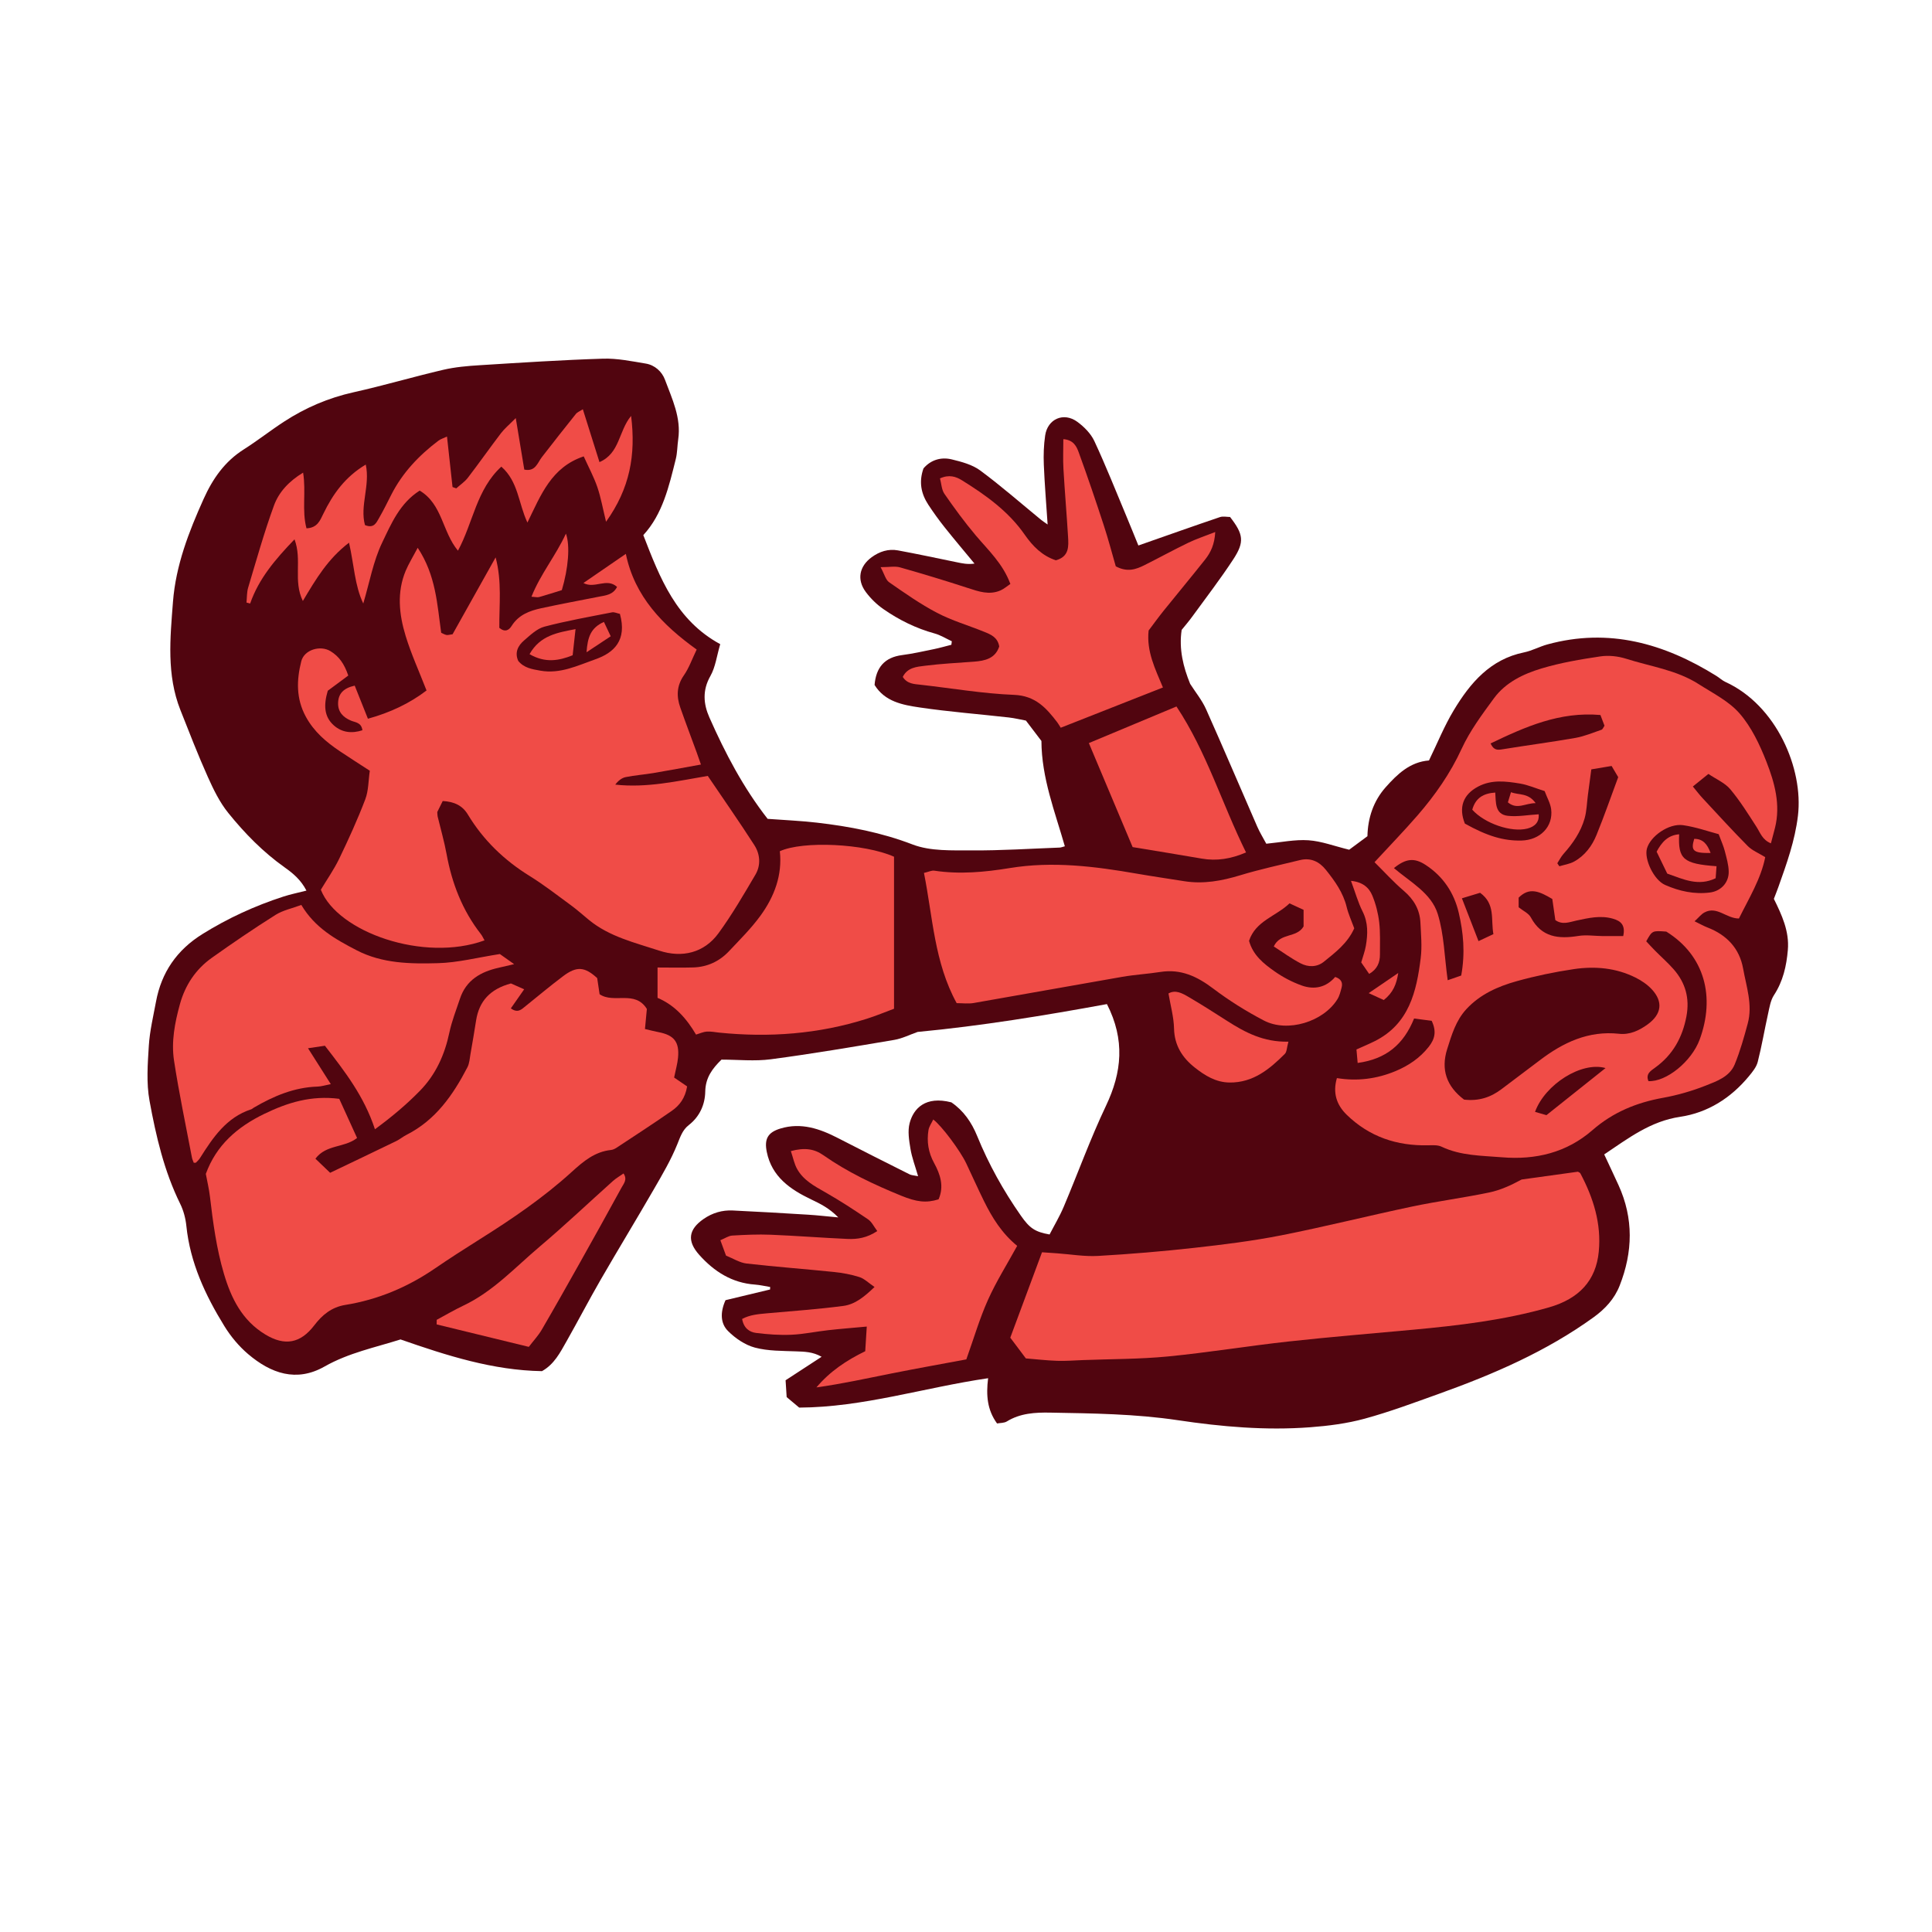 <svg version="1.1" id="svg" xmlns="http://www.w3.org/2000/svg" xmlns:xlink="http://www.w3.org/1999/xlink" x="0px" y="0px"
	 width="200px" height="200px" viewBox="0 0 200 200" enable-background="new 0 0 200 200" xml:space="preserve">
<path class="stroke" fill="#51050f"  fill-rule="evenodd" clip-rule="evenodd" d="M114.589,103.943c-6.464,1.185-13.016,2.26-19.596,2.882
	c-0.808,0.282-1.595,0.686-2.427,0.826c-4.249,0.717-8.498,1.44-12.77,2.005c-1.672,0.221-3.398,0.036-5.108,0.036
	c-0.954,0.933-1.654,1.868-1.681,3.308c-0.024,1.342-0.574,2.59-1.709,3.472c-0.654,0.509-0.878,1.229-1.187,1.988
	c-0.651,1.613-1.548,3.135-2.423,4.649c-1.808,3.132-3.691,6.22-5.499,9.351c-1.221,2.117-2.349,4.287-3.554,6.413
	c-0.652,1.151-1.262,2.357-2.53,3.068c-5.062-0.083-9.82-1.602-14.643-3.283c-2.597,0.826-5.363,1.383-7.858,2.8
	c-2.93,1.667-5.57,0.708-7.913-1.279c-0.96-0.814-1.81-1.836-2.47-2.911c-1.968-3.192-3.538-6.553-3.929-10.363
	c-0.079-0.777-0.292-1.587-0.637-2.285c-1.665-3.378-2.507-7.012-3.175-10.664c-0.34-1.849-0.192-3.812-0.073-5.711
	c0.097-1.524,0.461-3.035,0.741-4.544c0.564-3.044,2.16-5.357,4.81-7.008c2.641-1.644,5.433-2.926,8.382-3.88
	c0.738-0.239,1.506-0.394,2.384-0.618c-0.583-1.124-1.396-1.792-2.241-2.392c-2.239-1.586-4.143-3.531-5.849-5.644
	c-0.889-1.1-1.536-2.43-2.12-3.734c-1.019-2.276-1.922-4.604-2.839-6.924c-1.443-3.649-1.059-7.434-0.768-11.205
	c0.294-3.777,1.636-7.235,3.174-10.65c0.944-2.096,2.184-3.874,4.158-5.125c1.431-0.907,2.765-1.963,4.186-2.885
	c2.204-1.432,4.579-2.45,7.169-3.026c3.115-0.693,6.182-1.602,9.289-2.327c1.234-0.288,2.521-0.399,3.79-0.477
	c4.249-0.265,8.5-0.543,12.755-0.677c1.467-0.046,2.953,0.266,4.416,0.507c0.951,0.156,1.686,0.84,1.996,1.677
	c0.734,1.979,1.691,3.933,1.37,6.158c-0.1,0.683-0.087,1.389-0.253,2.053c-0.707,2.838-1.364,5.706-3.361,7.872
	c1.727,4.462,3.4,8.808,7.962,11.287c-0.358,1.215-0.491,2.369-1.018,3.298c-0.838,1.475-0.725,2.884-0.104,4.287
	c1.637,3.704,3.516,7.279,6.03,10.499c1.718,0.129,3.418,0.199,5.104,0.394c3.381,0.39,6.674,1.021,9.904,2.26
	c1.856,0.712,4.079,0.6,6.139,0.613c3.027,0.019,6.056-0.18,9.084-0.293c0.152-0.006,0.303-0.074,0.536-0.134
	c-1.026-3.581-2.407-7.064-2.425-10.904c-0.494-0.649-1.008-1.324-1.604-2.108c-0.548-0.101-1.163-0.254-1.786-0.324
	c-3.069-0.347-6.154-0.583-9.207-1.034c-1.761-0.26-3.606-0.594-4.675-2.33c0.151-1.816,1.036-2.859,2.861-3.094
	c1.104-0.143,2.195-0.392,3.288-0.616c0.605-0.124,1.202-0.298,1.802-0.45c0.016-0.122,0.029-0.243,0.045-0.364
	c-0.593-0.274-1.16-0.636-1.781-0.806c-1.926-0.53-3.688-1.4-5.311-2.53c-0.684-0.476-1.312-1.093-1.811-1.762
	c-0.953-1.282-0.674-2.668,0.611-3.605c0.812-0.591,1.727-0.886,2.713-0.704c2.035,0.375,4.058,0.811,6.086,1.226
	c0.56,0.115,1.115,0.246,1.841,0.141c-1.036-1.256-2.089-2.497-3.102-3.77c-0.594-0.748-1.155-1.527-1.68-2.326
	c-0.734-1.124-1.002-2.341-0.499-3.757c0.734-0.861,1.789-1.213,2.94-0.931c1.017,0.248,2.118,0.541,2.937,1.146
	c2.173,1.61,4.214,3.4,6.309,5.117c0.152,0.125,0.321,0.229,0.665,0.473c-0.146-2.205-0.312-4.196-0.394-6.192
	c-0.04-1.005-0.008-2.028,0.139-3.021c0.253-1.717,1.914-2.447,3.322-1.421c0.708,0.516,1.407,1.222,1.771,2
	c1.189,2.552,2.227,5.175,3.315,7.774c0.424,1.013,0.832,2.032,1.242,3.034c2.93-1.025,5.676-2.001,8.437-2.937
	c0.33-0.113,0.731-0.015,1.055-0.015c1.381,1.781,1.517,2.569,0.342,4.37c-1.336,2.045-2.834,3.987-4.273,5.967
	c-0.342,0.471-0.726,0.913-1.079,1.353c-0.3,1.995,0.169,3.849,0.879,5.586c0.553,0.869,1.225,1.686,1.643,2.617
	c1.803,4.032,3.525,8.101,5.296,12.148c0.271,0.625,0.637,1.21,0.942,1.784c1.529-0.144,2.96-0.453,4.362-0.358
	c1.348,0.091,2.665,0.6,4.219,0.979c0.472-0.351,1.152-0.853,1.89-1.4c0.038-1.877,0.618-3.637,1.884-5.064
	c1.202-1.353,2.519-2.624,4.486-2.776c0.86-1.765,1.58-3.557,2.562-5.189c1.704-2.831,3.781-5.288,7.285-6.001
	c0.825-0.168,1.596-0.599,2.414-0.823c6.357-1.74,12.095-0.103,17.502,3.266c0.315,0.197,0.594,0.466,0.926,0.618
	c5.273,2.403,8.093,8.969,7.506,13.859c-0.311,2.59-1.167,4.954-2.019,7.355c-0.142,0.4-0.301,0.795-0.472,1.241
	c0.818,1.659,1.613,3.351,1.447,5.293c-0.143,1.66-0.496,3.238-1.437,4.674c-0.357,0.546-0.464,1.273-0.612,1.935
	c-0.369,1.657-0.649,3.335-1.069,4.978c-0.137,0.537-0.544,1.033-0.911,1.478c-1.865,2.257-4.26,3.782-7.127,4.206
	c-3.061,0.454-5.348,2.212-7.854,3.891c0.505,1.083,1.001,2.129,1.482,3.183c1.571,3.447,1.484,6.919,0.118,10.396
	c-0.542,1.38-1.504,2.417-2.702,3.283c-4.887,3.531-10.351,5.892-15.981,7.911c-2.552,0.915-5.101,1.87-7.712,2.583
	c-1.83,0.5-3.758,0.748-5.657,0.89c-4.59,0.346-9.159-0.054-13.698-0.733c-4.384-0.655-8.796-0.704-13.208-0.783
	c-1.555-0.028-3.09,0.058-4.479,0.911c-0.284,0.175-0.691,0.15-1.016,0.212c-1.015-1.401-1.147-2.899-0.926-4.685
	c-6.625,0.969-12.936,3.013-19.556,3.042c-0.432-0.361-0.834-0.699-1.298-1.088c-0.033-0.509-0.066-1.028-0.111-1.742
	c1.174-0.766,2.358-1.538,3.729-2.431c-0.921-0.523-1.769-0.528-2.643-0.561c-1.428-0.054-2.899-0.027-4.26-0.388
	c-1.017-0.271-2.027-0.958-2.783-1.715c-0.782-0.782-0.835-1.913-0.262-3.195c1.459-0.35,3.035-0.728,4.611-1.106
	c0.004-0.086,0.008-0.173,0.012-0.259c-0.525-0.086-1.048-0.211-1.576-0.25c-2.381-0.172-4.219-1.346-5.764-3.073
	c-1.288-1.439-1.123-2.633,0.453-3.722c0.917-0.633,1.924-0.926,3.014-0.875c2.605,0.122,5.209,0.276,7.811,0.436
	c0.939,0.058,1.877,0.167,3.115,0.281c-0.949-0.968-1.865-1.411-2.811-1.863c-2.16-1.032-4.074-2.342-4.594-4.921
	c-0.269-1.335,0.106-2.021,1.411-2.416c2.146-0.652,4.086,0.018,5.979,0.997c2.459,1.271,4.935,2.51,7.407,3.751
	c0.178,0.089,0.4,0.09,0.868,0.187c-0.303-1.052-0.641-1.929-0.79-2.837c-0.145-0.872-0.303-1.83-0.087-2.653
	c0.397-1.516,1.628-2.849,4.321-2.156c1.257,0.855,2.096,2.072,2.668,3.477c1.192,2.926,2.718,5.666,4.525,8.25
	c0.921,1.319,1.476,1.684,2.974,1.951c0.47-0.914,1.04-1.864,1.467-2.874c1.472-3.479,2.755-7.046,4.376-10.455
	C116.139,111.002,116.481,107.648,114.589,103.943z"/>
<path fill-rule="evenodd" clip-rule="evenodd" fill="#f04c47" class="fill" d="M138.396,111.604c2.077,0.342,4.113,0.092,6.068-0.723
	c1.344-0.561,2.52-1.351,3.439-2.517c0.618-0.786,0.834-1.578,0.303-2.692c-0.548-0.07-1.19-0.153-1.821-0.235
	c-1.081,2.67-2.873,4.195-5.841,4.599c-0.047-0.536-0.088-0.985-0.124-1.395c0.752-0.34,1.335-0.581,1.898-0.864
	c3.552-1.781,4.325-5.133,4.755-8.618c0.147-1.199,0.026-2.438-0.032-3.655c-0.067-1.346-0.681-2.397-1.722-3.286
	c-1.073-0.915-2.025-1.973-3.029-2.965c1.594-1.727,3.071-3.249,4.458-4.849c1.813-2.094,3.384-4.333,4.56-6.89
	c0.857-1.861,2.119-3.558,3.34-5.223c1.21-1.65,3.05-2.528,4.934-3.094c1.976-0.595,4.038-0.942,6.084-1.247
	c0.86-0.128,1.829-0.024,2.662,0.241c2.524,0.805,5.221,1.16,7.505,2.622c1.477,0.945,3.146,1.771,4.258,3.056
	c1.22,1.409,2.075,3.215,2.765,4.976c0.851,2.171,1.488,4.459,0.889,6.859c-0.127,0.504-0.265,1.003-0.422,1.599
	c-0.891-0.364-1.101-1.096-1.492-1.703c-0.858-1.333-1.703-2.692-2.718-3.903c-0.55-0.653-1.438-1.022-2.261-1.58
	c-0.59,0.477-1.055,0.854-1.609,1.302c0.405,0.489,0.688,0.865,1.008,1.208c1.547,1.662,3.079,3.343,4.677,4.958
	c0.46,0.462,1.12,0.722,1.807,1.147c-0.438,2.234-1.685,4.255-2.722,6.351c-1.305,0.008-2.281-1.329-3.578-0.621
	c-0.326,0.178-0.573,0.506-1.014,0.909c0.606,0.294,0.961,0.497,1.336,0.642c1.989,0.767,3.312,2.155,3.69,4.258
	c0.335,1.869,1.001,3.74,0.48,5.673c-0.384,1.431-0.788,2.868-1.348,4.234c-0.525,1.283-1.849,1.746-3.009,2.204
	c-1.419,0.561-2.916,0.991-4.42,1.264c-2.736,0.494-5.175,1.492-7.296,3.342c-2.679,2.337-5.892,3.104-9.378,2.813
	c-2.11-0.175-4.256-0.149-6.245-1.095c-0.4-0.191-0.933-0.153-1.404-0.144c-3.231,0.067-6.068-0.876-8.421-3.165
	C138.341,114.358,137.954,113.105,138.396,111.604z M151.562,113.832c1.534,0.177,2.76-0.244,3.863-1.076
	c1.316-0.992,2.635-1.979,3.946-2.977c2.434-1.854,5.056-3.108,8.239-2.762c1.102,0.12,2.075-0.332,2.964-0.98
	c1.437-1.047,1.621-2.342,0.406-3.638c-0.461-0.491-1.061-0.895-1.667-1.198c-2.018-1.01-4.198-1.201-6.384-0.879
	c-1.99,0.293-3.974,0.709-5.913,1.247c-1.948,0.543-3.8,1.358-5.227,2.907c-1.086,1.18-1.515,2.665-1.978,4.127
	C149.141,110.729,149.748,112.463,151.562,113.832z M170.646,111.917c1.832,0.099,4.463-2.016,5.306-4.31
	c1.605-4.375,0.556-8.669-3.457-11.168c-1.456-0.11-1.456-0.11-2.078,1.005c0.284,0.303,0.596,0.646,0.92,0.974
	c0.636,0.641,1.319,1.24,1.914,1.917c1.228,1.398,1.681,3.005,1.328,4.877c-0.414,2.195-1.411,3.988-3.23,5.301
	C170.859,110.864,170.344,111.18,170.646,111.917z M177.918,86.354c-1.052-0.276-2.35-0.74-3.685-0.932
	c-1.48-0.212-3.4,1.147-3.747,2.433c-0.292,1.089,0.713,3.235,1.882,3.752c1.47,0.651,3.03,0.993,4.653,0.784
	c1.124-0.146,1.951-1.015,1.934-2.162c-0.011-0.722-0.231-1.449-0.414-2.16C178.416,87.578,178.197,87.109,177.918,86.354z
	 M159.899,81.893c-0.938-0.295-1.727-0.644-2.55-0.78c-1.458-0.24-2.936-0.432-4.346,0.319c-1.54,0.817-2.032,2.144-1.361,3.825
	c2.309,1.291,4,1.798,5.853,1.756c1.938-0.044,3.307-1.44,3.08-3.242C160.499,83.164,160.16,82.591,159.899,81.893z
	 M151.265,100.987c0.43-2.388,0.216-4.451-0.25-6.472c-0.481-2.09-1.627-3.803-3.449-4.987c-1.163-0.756-2.042-0.657-3.267,0.337
	c1.689,1.44,3.863,2.583,4.534,4.74c0.659,2.122,0.694,4.438,1.032,6.869C150.322,101.315,150.821,101.143,151.265,100.987z
	 M161.008,95.248c-0.125-0.867-0.234-1.616-0.315-2.186c-1.309-0.774-2.356-1.271-3.483-0.136c0,0.317,0,0.675,0,0.995
	c0.467,0.374,1.033,0.62,1.261,1.046c1.115,2.083,2.878,2.249,4.927,1.92c0.814-0.131,1.672,0.007,2.51,0.015
	c0.709,0.007,1.421,0.001,2.127,0.001c0.251-1.144-0.252-1.567-1.062-1.8c-1.285-0.37-2.533-0.074-3.783,0.194
	C162.472,95.451,161.756,95.774,161.008,95.248z M164.732,79.646c-0.133,0.994-0.242,1.816-0.351,2.637
	c-0.109,0.819-0.121,1.666-0.346,2.451c-0.397,1.393-1.208,2.574-2.173,3.652c-0.26,0.289-0.436,0.65-0.649,0.979
	c0.071,0.104,0.141,0.208,0.211,0.311c0.514-0.157,1.071-0.234,1.53-0.488c1.107-0.61,1.852-1.609,2.314-2.746
	c0.814-1.992,1.519-4.029,2.248-5.992c-0.266-0.451-0.445-0.755-0.683-1.157C166.197,79.399,165.597,79.5,164.732,79.646z
	 M154.305,76.961c0.334,0.747,0.754,0.684,1.265,0.6c2.503-0.408,5.019-0.734,7.517-1.173c0.924-0.162,1.811-0.541,2.707-0.847
	c0.117-0.041,0.181-0.24,0.303-0.415c-0.141-0.37-0.285-0.749-0.421-1.109C161.459,73.646,157.891,75.239,154.305,76.961z
	 M166.205,110.566c-2.479-0.71-6.268,1.691-7.298,4.535c0.523,0.151,1.036,0.299,1.181,0.34
	C162.292,113.686,164.197,112.167,166.205,110.566z M153.055,97.425c0.543-0.255,1.049-0.492,1.541-0.723
	c-0.278-1.561,0.225-3.115-1.376-4.281c-0.493,0.149-1.101,0.333-1.884,0.571C151.917,94.488,152.416,95.777,153.055,97.425z"/>
<path fill-rule="evenodd" clip-rule="evenodd" fill="#f04c47" class="fill" d="M73.268,80.322c1.628,2.405,3.271,4.754,4.821,7.165
	c0.601,0.935,0.692,2.074,0.111,3.06c-1.214,2.061-2.419,4.143-3.827,6.069c-1.485,2.029-3.761,2.573-6.132,1.794
	c-2.524-0.831-5.145-1.435-7.271-3.175c-0.615-0.503-1.207-1.039-1.847-1.508c-1.416-1.038-2.807-2.122-4.295-3.045
	c-2.636-1.632-4.794-3.709-6.394-6.36c-0.579-0.96-1.44-1.333-2.604-1.402c-0.212,0.432-0.417,0.845-0.565,1.144
	c0.021,0.254,0.017,0.363,0.041,0.465c0.31,1.292,0.684,2.572,0.922,3.876c0.555,3.038,1.634,5.834,3.547,8.286
	c0.15,0.192,0.251,0.425,0.383,0.656c-6.281,2.295-15.223-0.856-16.945-5.243c0.621-1.036,1.358-2.084,1.908-3.223
	c0.967-2.008,1.894-4.043,2.688-6.124c0.347-0.905,0.322-1.95,0.473-2.969c-1.133-0.736-2.117-1.36-3.084-2.009
	c-1.425-0.954-2.693-2.028-3.543-3.594c-1.016-1.874-0.957-3.79-0.468-5.729c0.301-1.189,1.962-1.698,3.031-1.043
	c0.866,0.531,1.417,1.285,1.835,2.521c-0.744,0.551-1.497,1.11-2.121,1.572c-0.433,1.46-0.403,2.673,0.629,3.59
	c0.835,0.74,1.859,0.858,2.957,0.5c-0.114-0.827-0.74-0.804-1.194-0.998c-0.803-0.342-1.342-0.892-1.325-1.807
	c0.018-0.985,0.564-1.555,1.721-1.814c0.435,1.089,0.872,2.183,1.367,3.427c2.322-0.64,4.327-1.596,6.068-2.925
	c-0.776-1.998-1.598-3.79-2.167-5.659c-0.674-2.214-0.923-4.501,0.01-6.734c0.3-0.715,0.717-1.38,1.243-2.377
	c1.896,2.874,2.012,5.85,2.431,8.8c0.16,0.069,0.345,0.181,0.544,0.223c0.144,0.031,0.307-0.031,0.635-0.074
	c1.427-2.546,2.896-5.171,4.456-7.956c0.67,2.519,0.358,4.958,0.383,7.296c0.615,0.503,1.012,0.218,1.281-0.211
	c0.719-1.143,1.859-1.563,3.071-1.826c1.974-0.427,3.959-0.798,5.94-1.187c0.716-0.139,1.475-0.189,1.896-1.016
	c-1.078-0.985-2.294,0.231-3.483-0.404c1.442-0.991,2.817-1.935,4.392-3.017c0.91,4.416,3.802,7.371,7.333,9.905
	c-0.474,0.978-0.79,1.899-1.325,2.669c-0.753,1.086-0.779,2.178-0.371,3.338c0.546,1.556,1.132,3.098,1.698,4.646
	c0.124,0.337,0.237,0.678,0.438,1.25c-1.727,0.311-3.331,0.614-4.941,0.885c-0.944,0.158-1.906,0.225-2.844,0.415
	c-0.403,0.08-0.766,0.363-1.083,0.779C66.95,81.584,70.073,80.863,73.268,80.322z M64.174,63.549
	c-0.308-0.065-0.578-0.205-0.814-0.159c-2.34,0.462-4.698,0.876-7.003,1.482c-0.772,0.204-1.456,0.87-2.098,1.42
	c-0.635,0.542-1.003,1.25-0.61,2.125c0.592,0.73,1.426,0.856,2.275,1.008c2.069,0.37,3.868-0.528,5.712-1.176
	C63.562,67.573,64.929,66.289,64.174,63.549z"/>
<path fill-rule="evenodd" clip-rule="evenodd" fill="#f04c47" class="fill" d="M21.307,121.522c1.085-2.983,3.265-4.867,6.059-6.218
	c2.396-1.158,4.835-1.93,7.753-1.553c0.581,1.277,1.209,2.657,1.845,4.052c-1.317,1.043-3.182,0.644-4.312,2.144
	c0.499,0.477,0.966,0.925,1.524,1.461c2.351-1.125,4.59-2.191,6.823-3.274c0.381-0.185,0.714-0.469,1.093-0.661
	c3.001-1.519,4.806-4.119,6.296-6.99c0.21-0.407,0.236-0.916,0.317-1.381c0.203-1.151,0.398-2.304,0.579-3.458
	c0.313-2.004,1.454-3.256,3.608-3.838c0.307,0.136,0.769,0.341,1.37,0.606c-0.523,0.749-0.953,1.361-1.381,1.975
	c0.73,0.532,1.112,0.099,1.525-0.232c1.286-1.034,2.551-2.096,3.869-3.089c1.419-1.069,2.241-1.004,3.546,0.188
	c0.077,0.521,0.162,1.091,0.248,1.667c1.472,1.012,3.661-0.466,4.893,1.526c-0.056,0.604-0.121,1.277-0.196,2.077
	c0.489,0.114,0.938,0.233,1.392,0.321c1.623,0.312,2.186,1.012,2.03,2.654c-0.058,0.625-0.239,1.239-0.404,2.049
	c0.427,0.291,0.909,0.62,1.347,0.918c-0.207,1.22-0.792,1.975-1.58,2.523c-1.876,1.308-3.797,2.551-5.705,3.812
	c-0.174,0.115-0.384,0.221-0.587,0.243c-1.688,0.177-2.868,1.176-4.076,2.274c-2.918,2.654-6.174,4.872-9.512,6.966
	c-1.577,0.99-3.146,1.998-4.682,3.049c-2.812,1.92-5.882,3.212-9.235,3.751c-1.439,0.231-2.411,1.052-3.221,2.114
	c-1.423,1.864-3.043,2.176-5.072,0.947c-2.396-1.451-3.531-3.742-4.284-6.294c-0.772-2.609-1.128-5.295-1.446-7.989
	C21.639,123.077,21.451,122.302,21.307,121.522z"/>
<path fill-rule="evenodd" clip-rule="evenodd" fill="#f04c47" class="fill" d="M106.197,140.622c-0.622-0.829-1.037-1.381-1.613-2.147
	c1.04-2.796,2.125-5.713,3.285-8.84c0.424,0.03,0.98,0.068,1.537,0.106c1.423,0.101,2.855,0.352,4.269,0.272
	c3.337-0.19,6.671-0.471,9.993-0.841c3.003-0.334,6.011-0.708,8.974-1.292c4.53-0.895,9.014-2.025,13.534-2.977
	c2.647-0.558,5.341-0.907,7.991-1.459c1.17-0.244,2.281-0.76,3.351-1.341c1.943-0.269,3.885-0.538,5.827-0.808
	c0.087,0.056,0.214,0.093,0.255,0.173c1.343,2.534,2.186,5.193,1.904,8.103c-0.287,2.986-2.028,4.871-5.152,5.767
	c-4.619,1.326-9.361,1.878-14.123,2.319c-4.283,0.396-8.57,0.744-12.845,1.215c-4.171,0.459-8.318,1.143-12.491,1.549
	c-2.905,0.281-5.84,0.262-8.761,0.373c-0.905,0.035-1.81,0.107-2.712,0.077C108.313,140.833,107.211,140.704,106.197,140.622z"/>
<path fill-rule="evenodd" clip-rule="evenodd" fill="#f04c47" class="fill" d="M140.191,96.099c-0.695,1.55-1.943,2.486-3.137,3.453
	c-0.725,0.588-1.632,0.58-2.42,0.171c-0.969-0.503-1.859-1.161-2.773-1.746c0.679-1.457,2.356-0.839,3.086-2.074
	c0-0.428,0-1,0-1.716c-0.409-0.189-0.875-0.403-1.455-0.672c-1.389,1.339-3.514,1.806-4.191,3.879
	c0.41,1.495,1.518,2.368,2.64,3.158c0.861,0.607,1.83,1.117,2.823,1.47c1.285,0.457,2.514,0.203,3.453-0.889
	c0.598,0.195,0.812,0.566,0.662,1.114c-0.109,0.406-0.209,0.837-0.428,1.188c-1.447,2.338-5.163,3.489-7.613,2.209
	c-1.832-0.957-3.608-2.069-5.256-3.315c-1.654-1.249-3.333-2.045-5.447-1.715c-1.309,0.205-2.641,0.279-3.945,0.504
	c-5.136,0.889-10.263,1.823-15.397,2.713c-0.557,0.097-1.146,0.013-1.759,0.013c-2.326-4.244-2.469-8.908-3.386-13.48
	c0.489-0.112,0.797-0.275,1.072-0.233c2.619,0.395,5.229,0.152,7.8-0.269c4.446-0.729,8.806-0.18,13.172,0.579
	c1.625,0.281,3.258,0.518,4.89,0.778c1.993,0.318,3.897-0.031,5.814-0.615c2.03-0.618,4.115-1.063,6.181-1.569
	c1.113-0.273,1.998,0.16,2.678,1.01c0.93,1.161,1.79,2.359,2.153,3.853C139.582,94.614,139.9,95.298,140.191,96.099z"/>
<path fill-rule="evenodd" clip-rule="evenodd" fill="#f04c47" class="fill" d="M38.815,116.899c-1.134-3.434-3.098-5.952-5.18-8.645
	c-0.413,0.062-0.931,0.139-1.749,0.26c0.86,1.355,1.553,2.445,2.358,3.714c-0.595,0.115-0.979,0.243-1.367,0.255
	c-2.42,0.074-4.557,0.984-6.604,2.18c-0.092,0.053-0.171,0.14-0.267,0.171c-2.577,0.84-3.962,2.924-5.308,5.055
	c-0.108,0.173-0.268,0.317-0.413,0.465c-0.029,0.028-0.104,0.008-0.227,0.015c-0.062-0.169-0.154-0.352-0.19-0.544
	c-0.633-3.343-1.341-6.674-1.853-10.035c-0.3-1.96,0.085-3.933,0.611-5.841c0.541-1.961,1.628-3.603,3.283-4.783
	c2.164-1.541,4.361-3.036,6.606-4.452c0.774-0.488,1.734-0.682,2.678-1.036c1.407,2.378,3.547,3.562,5.731,4.696
	c2.661,1.379,5.567,1.411,8.425,1.333c2.049-0.056,4.085-0.586,6.396-0.946c0.27,0.191,0.773,0.549,1.478,1.047
	c-0.704,0.165-1.153,0.273-1.604,0.374c-1.863,0.415-3.37,1.278-4.009,3.215c-0.382,1.16-0.842,2.305-1.092,3.494
	c-0.484,2.301-1.411,4.357-3.058,6.038C42.096,114.324,40.605,115.584,38.815,116.899z"/>
<path fill-rule="evenodd" clip-rule="evenodd" fill="#f04c47" class="fill" d="M125.801,55.075c-0.067,1.261-0.46,2.108-1.049,2.851
	c-1.422,1.793-2.887,3.552-4.322,5.334c-0.531,0.662-1.027,1.353-1.525,2.011c-0.236,2.165,0.686,3.983,1.482,5.897
	c-3.532,1.392-7.026,2.767-10.58,4.167c-0.143-0.222-0.236-0.397-0.355-0.554c-1.143-1.495-2.273-2.762-4.481-2.849
	c-3.231-0.127-6.444-0.686-9.666-1.046c-0.688-0.077-1.385-0.083-1.851-0.812c0.483-0.981,1.447-1.048,2.287-1.154
	c1.685-0.212,3.385-0.299,5.078-0.424c1.166-0.086,2.216-0.335,2.621-1.573c-0.159-0.954-0.875-1.242-1.562-1.52
	c-1.624-0.659-3.329-1.154-4.873-1.961c-1.735-0.907-3.353-2.049-4.965-3.169c-0.356-0.247-0.482-0.829-0.879-1.56
	c0.91,0,1.494-0.123,2.004,0.021c2.353,0.665,4.691,1.375,7.015,2.132c1.129,0.369,2.229,0.761,3.396,0.253
	c0.364-0.158,0.674-0.439,1.017-0.669c-0.77-2.095-2.272-3.474-3.573-5.014c-1.161-1.374-2.228-2.834-3.253-4.313
	c-0.296-0.427-0.311-1.049-0.459-1.599c0.956-0.429,1.657-0.188,2.296,0.21c2.451,1.528,4.787,3.191,6.47,5.611
	c0.832,1.197,1.826,2.203,3.233,2.658c1.388-0.386,1.318-1.447,1.257-2.46c-0.141-2.335-0.342-4.668-0.477-7.004
	c-0.058-0.996-0.01-1.997-0.01-3.076c1.061,0.075,1.373,0.767,1.59,1.36c0.911,2.497,1.765,5.015,2.59,7.541
	c0.479,1.458,0.865,2.946,1.248,4.262c1.189,0.638,2.09,0.32,2.96-0.116c1.522-0.762,3.016-1.583,4.547-2.323
	C123.848,55.782,124.739,55.493,125.801,55.075z"/>
<path fill-rule="evenodd" clip-rule="evenodd" fill="#f04c47" class="fill" d="M81.869,119.161c1.444-0.388,2.436-0.226,3.364,0.425
	c2.497,1.752,5.233,3.039,8.045,4.188c1.61,0.657,2.595,0.782,3.882,0.381c0.588-1.331,0.186-2.581-0.466-3.768
	c-0.592-1.08-0.77-2.209-0.579-3.396c0.062-0.372,0.312-0.713,0.494-1.102c0.881,0.657,2.797,3.24,3.41,4.532
	c0.616,1.296,1.199,2.607,1.833,3.895c0.85,1.728,1.854,3.353,3.446,4.655c-1.027,1.874-2.16,3.668-3.021,5.586
	c-0.868,1.93-1.462,3.982-2.243,6.166c-2.428,0.454-5.072,0.925-7.707,1.449c-2.581,0.514-5.152,1.082-7.812,1.452
	c1.385-1.646,3.099-2.796,5.053-3.748c0.049-0.786,0.099-1.577,0.159-2.55c-1.491,0.138-2.75,0.236-4.005,0.377
	c-1.27,0.143-2.529,0.414-3.801,0.47c-1.21,0.053-2.438-0.036-3.643-0.186c-0.692-0.086-1.285-0.488-1.455-1.449
	c0.796-0.429,1.672-0.502,2.553-0.582c2.646-0.239,5.301-0.421,7.934-0.769c1.203-0.159,2.168-0.947,3.221-1.958
	c-0.641-0.434-1.059-0.865-1.563-1.025c-0.854-0.271-1.754-0.438-2.646-0.529c-3.012-0.31-6.032-0.53-9.038-0.875
	c-0.709-0.081-1.377-0.519-2.127-0.818c-0.185-0.505-0.361-0.985-0.586-1.594c0.479-0.196,0.847-0.459,1.229-0.482
	c1.324-0.079,2.654-0.14,3.978-0.087c2.659,0.107,5.313,0.32,7.974,0.436c0.999,0.043,1.994-0.104,3.062-0.817
	c-0.343-0.449-0.563-0.944-0.945-1.205c-1.449-0.984-2.92-1.945-4.441-2.81c-1.126-0.639-2.259-1.243-2.909-2.406
	C82.227,120.5,82.113,119.883,81.869,119.161z"/>
<path fill-rule="evenodd" clip-rule="evenodd" fill="#f04c47" class="fill" d="M92.55,88.688c0,5.195,0,10.352,0,15.736
	c-0.861,0.32-1.827,0.725-2.822,1.039c-4.993,1.583-10.104,1.961-15.298,1.431c-0.422-0.043-0.848-0.134-1.267-0.105
	c-0.355,0.025-0.701,0.191-1.109,0.312c-0.976-1.653-2.182-3.039-3.985-3.803c0-1.021,0-2.01,0-3.142
	c1.289,0,2.497,0.032,3.705-0.007c1.445-0.047,2.692-0.624,3.68-1.671c1.128-1.196,2.308-2.366,3.271-3.688
	c1.437-1.975,2.276-4.205,2.002-6.671C83.109,87.027,89.482,87.317,92.55,88.688z"/>
<path fill-rule="evenodd" clip-rule="evenodd" fill="#f04c47" class="fill" d="M47.232,50.557c0.404-0.364,0.876-0.677,1.202-1.101
	c1.167-1.519,2.267-3.089,3.429-4.613c0.365-0.478,0.844-0.871,1.529-1.563c0.338,2.043,0.611,3.692,0.882,5.333
	c1.158,0.235,1.357-0.688,1.82-1.29c1.165-1.511,2.351-3.006,3.541-4.497c0.118-0.147,0.329-0.22,0.701-0.459
	c0.583,1.854,1.128,3.584,1.722,5.471c2.127-0.925,1.956-3.185,3.274-4.785c0.506,4.054-0.131,7.515-2.593,10.957
	c-0.345-1.403-0.537-2.522-0.902-3.584c-0.354-1.036-0.882-2.013-1.41-3.182c-3.359,1.128-4.424,3.981-5.828,6.852
	c-0.94-2.007-0.935-4.236-2.7-5.789c-2.585,2.375-2.915,5.796-4.491,8.699c-1.633-1.956-1.598-4.804-3.961-6.219
	c-2.061,1.304-2.949,3.438-3.883,5.382c-0.927,1.93-1.307,4.123-1.958,6.306c-0.891-1.861-0.947-3.973-1.474-6.296
	c-2.184,1.67-3.403,3.722-4.78,6.036c-1.032-2.121-0.051-4.22-0.863-6.382c-2.029,2.111-3.699,4.083-4.593,6.644
	c-0.127-0.034-0.253-0.068-0.378-0.101c0.053-0.519,0.026-1.062,0.174-1.552c0.855-2.848,1.655-5.719,2.676-8.508
	c0.503-1.372,1.538-2.496,3.01-3.388c0.326,1.992-0.147,3.91,0.351,5.765c1.128-0.048,1.406-0.813,1.752-1.523
	c0.986-2.034,2.267-3.818,4.385-5.077c0.469,2.174-0.629,4.263-0.084,6.263c0.934,0.383,1.184-0.253,1.462-0.733
	c0.452-0.782,0.851-1.597,1.261-2.403c1.158-2.283,2.873-4.083,4.895-5.609c0.199-0.15,0.456-0.223,0.875-0.419
	c0.2,1.829,0.386,3.526,0.572,5.225C46.975,50.464,47.104,50.51,47.232,50.557z"/>
<path fill-rule="evenodd" clip-rule="evenodd" fill="#f04c47" class="fill" d="M121.787,73.135c3.123,4.698,4.696,10.035,7.203,15.11
	c-1.578,0.674-3.036,0.906-4.59,0.637c-2.3-0.399-4.604-0.769-7.15-1.191c-1.42-3.373-2.936-6.974-4.532-10.767
	C115.659,75.695,118.646,74.447,121.787,73.135z"/>
<path fill-rule="evenodd" clip-rule="evenodd" fill="#f04c47" class="fill" d="M45.208,136.628c0.922-0.495,1.824-1.029,2.77-1.477
	c3.084-1.462,5.362-3.968,7.907-6.117c2.588-2.187,5.05-4.524,7.575-6.785c0.311-0.277,0.681-0.487,1.087-0.773
	c0.428,0.625,0.015,1.061-0.209,1.471c-1.426,2.608-2.87,5.208-4.326,7.801c-1.299,2.315-2.604,4.628-3.941,6.922
	c-0.344,0.587-0.823,1.095-1.33,1.757c-3.194-0.779-6.367-1.552-9.538-2.325C45.204,136.944,45.206,136.786,45.208,136.628z"/>
<path fill-rule="evenodd" clip-rule="evenodd" fill="#f04c47" class="fill" d="M133.377,107.833c-0.169,0.612-0.158,1.053-0.373,1.267
	c-1.588,1.589-3.292,2.992-5.729,2.962c-1.411-0.018-2.54-0.72-3.584-1.543c-1.291-1.02-2.114-2.288-2.155-4.052
	c-0.028-1.197-0.368-2.387-0.575-3.623c0.711-0.409,1.402-0.034,2.029,0.332c1.377,0.8,2.718,1.661,4.059,2.519
	C128.897,106.876,130.803,107.893,133.377,107.833z"/>
<path fill-rule="evenodd" clip-rule="evenodd" fill="#f04c47" class="fill" d="M141.734,100.817c-0.3-0.435-0.565-0.817-0.821-1.188
	c0.173-0.604,0.383-1.152,0.48-1.722c0.206-1.21,0.249-2.393-0.343-3.563c-0.467-0.926-0.746-1.947-1.196-3.158
	c1.212,0.119,1.871,0.701,2.209,1.525c0.358,0.869,0.599,1.813,0.71,2.747c0.129,1.101,0.073,2.226,0.078,3.339
	C142.857,99.642,142.57,100.337,141.734,100.817z"/>
<path fill-rule="evenodd" clip-rule="evenodd" fill="#f04c47" class="fill" d="M55.017,61.769c0.946-2.365,2.505-4.224,3.568-6.53
	c0.449,1.25,0.248,3.598-0.425,5.851c-0.75,0.231-1.547,0.492-2.356,0.718C55.622,61.858,55.405,61.792,55.017,61.769z"/>
<path fill-rule="evenodd" clip-rule="evenodd" fill="#f04c47" class="fill" d="M141.688,102.808c1.182-0.805,2.03-1.383,3.057-2.083
	c-0.182,1.155-0.52,2.024-1.498,2.799C142.837,103.337,142.372,103.123,141.688,102.808z"/>
<path fill-rule="evenodd" clip-rule="evenodd" fill="#f04c47" class="fill" d="M177.695,89.671c-0.035,0.488-0.062,0.877-0.091,1.244
	c-1.786,0.861-3.303,0.122-5.011-0.479c-0.34-0.7-0.725-1.496-1.1-2.269c0.552-1.036,1.197-1.708,2.332-1.802
	C173.704,88.94,174.248,89.422,177.695,89.671z"/>
<path fill-rule="evenodd" clip-rule="evenodd" fill="#f04c47" class="fill" d="M177.081,88.301c-1.8,0.024-2.074-0.229-1.696-1.464
	C176.291,86.839,176.74,87.378,177.081,88.301z"/>
<path fill-rule="evenodd" clip-rule="evenodd" fill="#f04c47" class="fill" d="M152.408,83.819c0.343-1.219,1.147-1.69,2.379-1.774
	c0.083,0.986-0.072,2.261,1.312,2.41c1.009,0.109,2.052-0.091,3.185-0.16c0.074,0.806-0.396,1.28-1.18,1.48
	C156.454,86.194,153.696,85.255,152.408,83.819z"/>
<path fill-rule="evenodd" clip-rule="evenodd" fill="#f04c47" class="fill" d="M158.969,83.14c-1.096,0.006-1.921,0.717-2.873-0.082
	c0.095-0.314,0.192-0.63,0.321-1.05C157.256,82.334,158.182,82.043,158.969,83.14z"/>
<path fill-rule="evenodd" clip-rule="evenodd" fill="#f04c47" class="fill" d="M59.281,67.832c-1.432,0.577-2.852,0.821-4.463-0.114
	c1.1-1.944,2.874-2.228,4.762-2.592C59.485,65.988,59.397,66.788,59.281,67.832z"/>
<path fill-rule="evenodd" clip-rule="evenodd" fill="#f04c47" class="fill" d="M63.221,65.867c-0.883,0.583-1.543,1.02-2.502,1.654
	c0.109-1.572,0.44-2.533,1.799-3.14C62.719,64.806,62.917,65.225,63.221,65.867z"/>
</svg>
